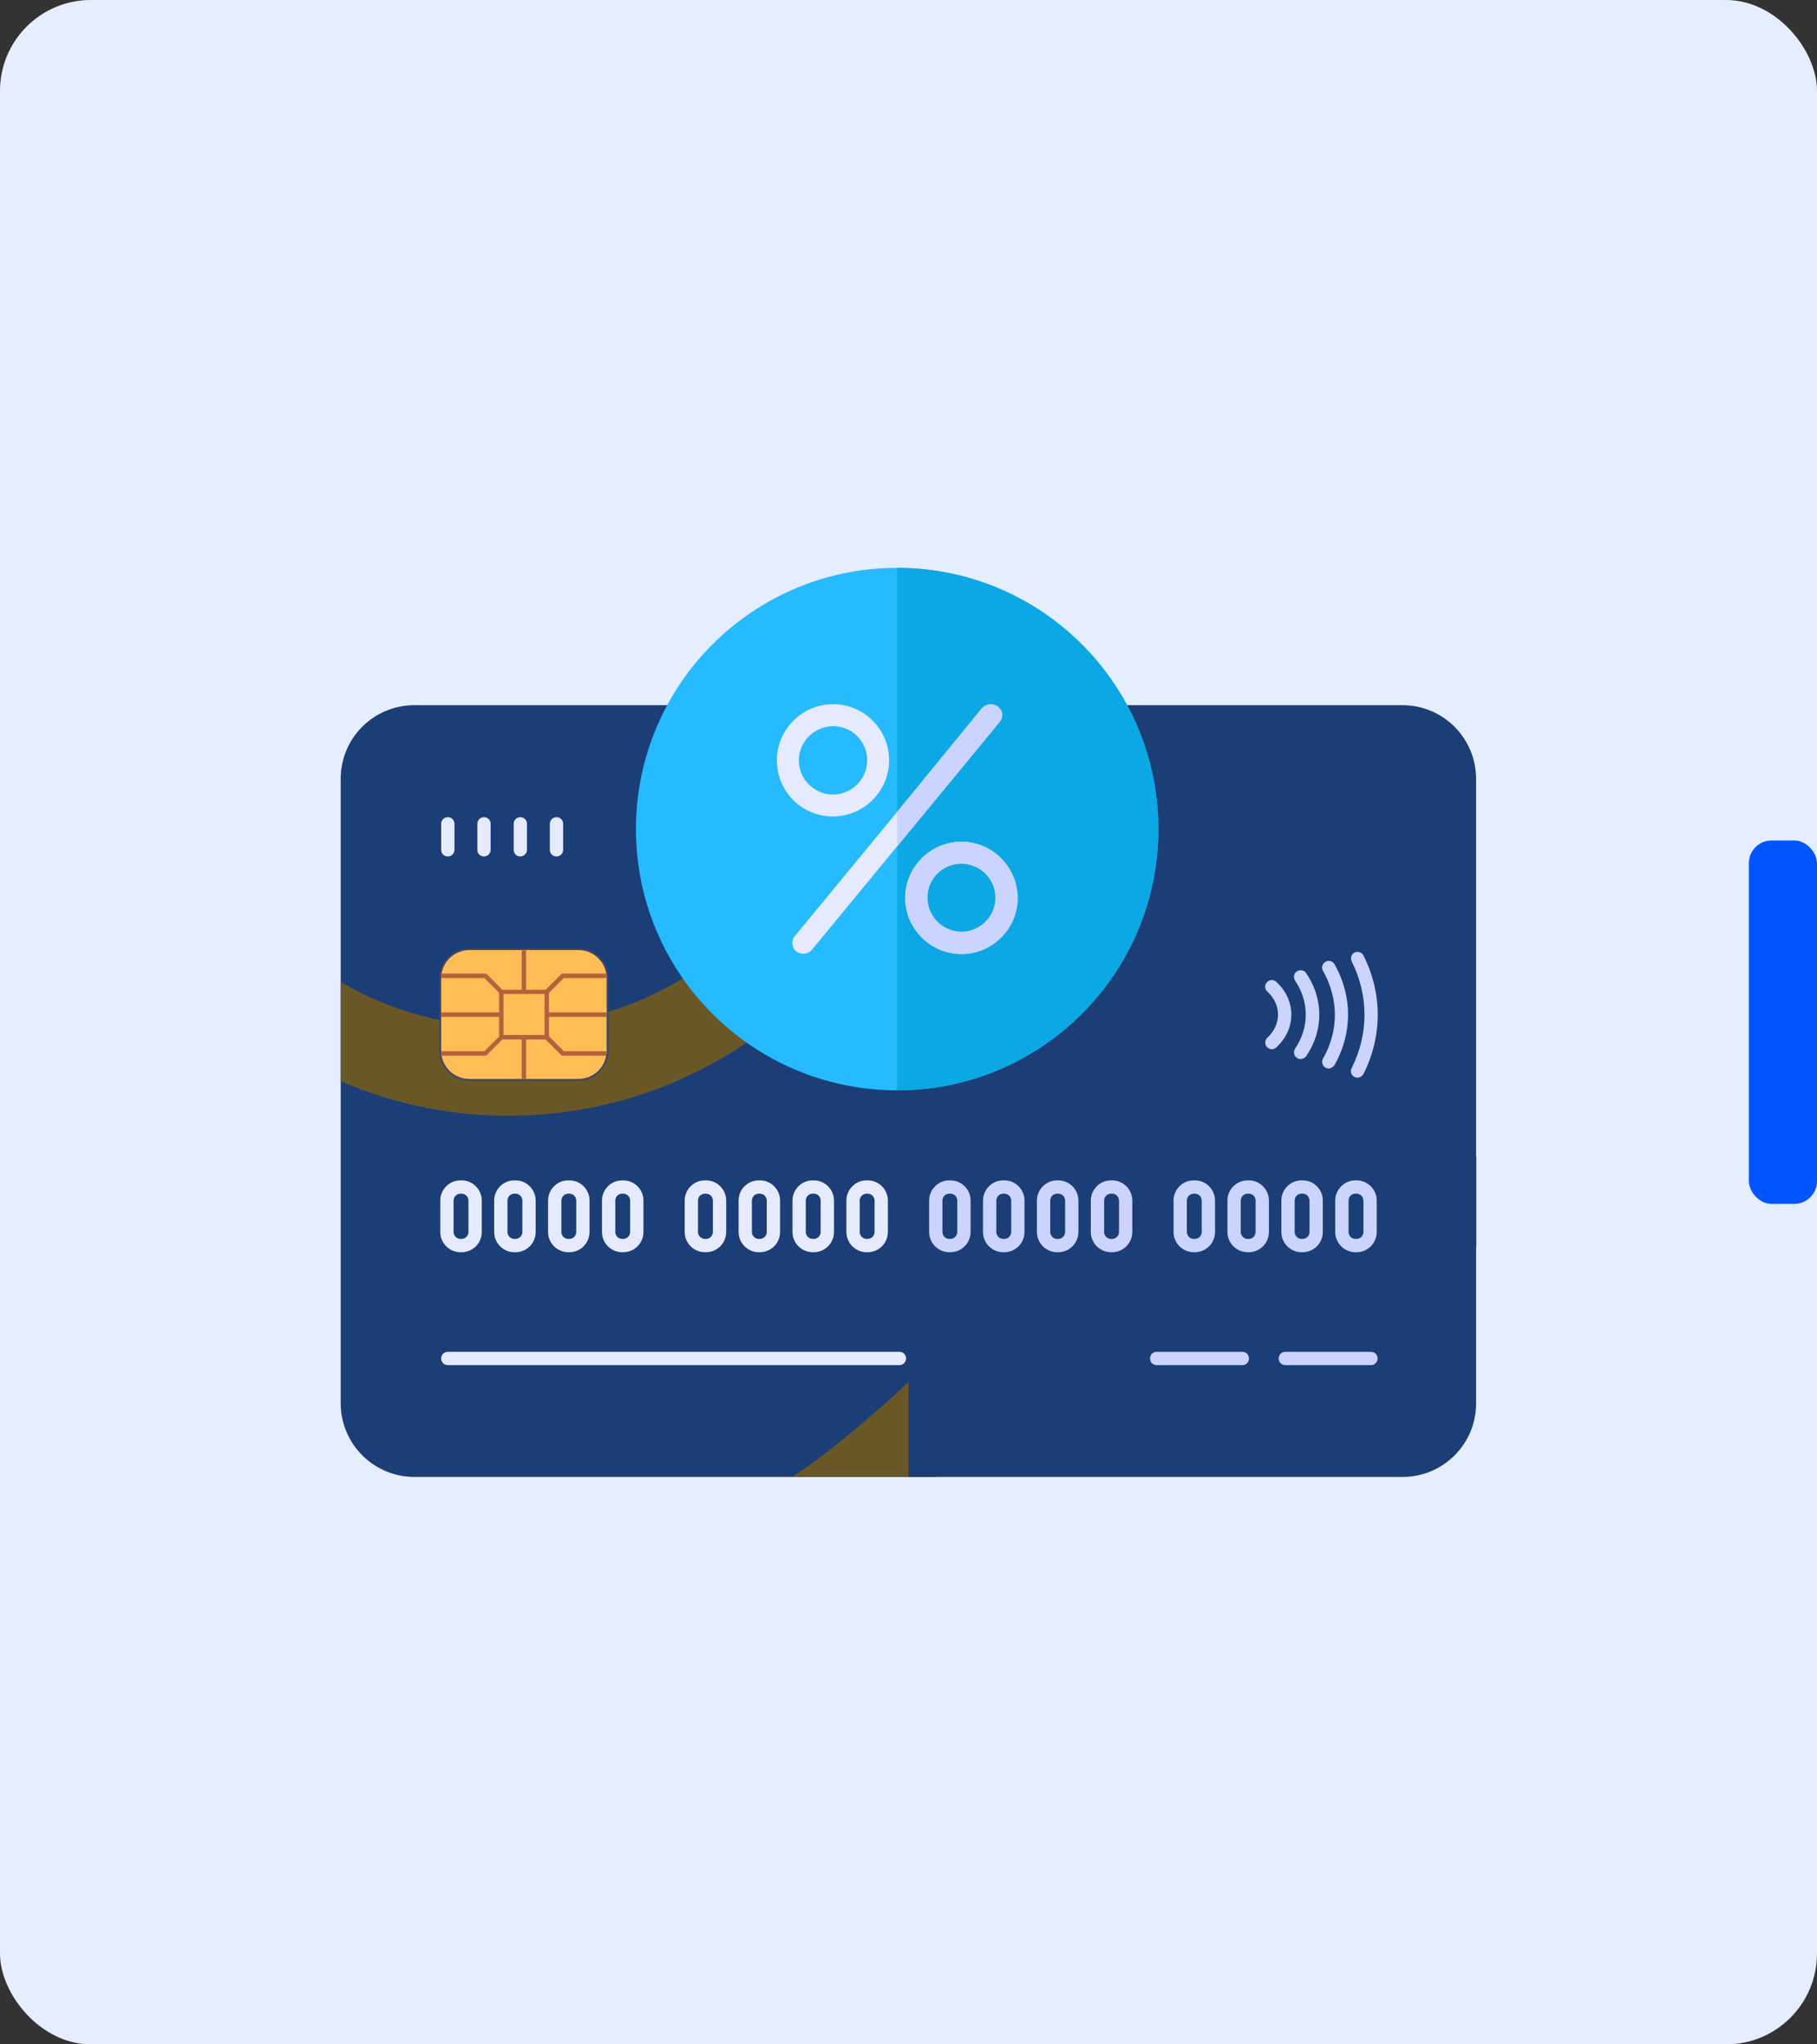 <svg width="80" height="90" viewBox="0 0 80 90" fill="none" xmlns="http://www.w3.org/2000/svg">
<rect x="0" y="0" width="80" height="90" fill="#333333" stroke="none"/>
<rect width="80" height="90" rx="4" fill="#E5EEFF"/>
<g clip-path="url(#clip0_68_1232)">
<path d="M61.758 65.019H18.242C16.455 65.019 15 63.565 15 61.777V34.287C15 32.49 16.455 31.045 18.242 31.045H61.748C63.545 31.045 64.99 32.5 64.99 34.287V61.768C65 63.565 63.545 65.019 61.758 65.019Z" fill="#1B3E77"/>
<path d="M41.084 31.045C40.752 41.074 32.49 49.121 22.383 49.121C19.766 49.121 17.266 48.584 15 47.598V43.232C17.178 44.502 19.697 45.215 22.383 45.215C30.332 45.215 36.836 38.916 37.168 31.045H41.084Z" fill="#695728"/>
<path d="M40 31.045V36.719C40.635 34.932 41.016 33.027 41.084 31.045H40Z" fill="#1B3E77"/>
<path d="M65 50.918V54.883C62.656 54.434 60.371 54.238 58.105 54.463C54.014 54.873 50.215 56.787 46.143 60.488C45.488 61.084 44.824 61.699 44.19 62.295C43.213 63.203 42.236 64.121 41.211 65.019H34.883C37.227 63.457 39.326 61.494 41.523 59.443C42.178 58.838 42.842 58.203 43.516 57.598C48.242 53.311 52.754 51.074 57.715 50.576C60.166 50.322 62.647 50.518 65 50.918Z" fill="#1B3E77"/>
<path d="M34.883 65.019H40V60.85C38.33 62.383 36.68 63.818 34.883 65.019Z" fill="#695728"/>
<path d="M25.469 47.588H20.674C19.941 47.588 19.346 46.992 19.346 46.26V43.076C19.346 42.344 19.941 41.748 20.674 41.748H25.469C26.201 41.748 26.797 42.344 26.797 43.076V46.26C26.787 46.992 26.201 47.588 25.469 47.588Z" fill="#424566"/>
<path d="M25.469 47.5H20.664C19.98 47.5 19.424 46.943 19.424 46.26V43.066C19.424 42.383 19.98 41.826 20.664 41.826H25.469C26.152 41.826 26.709 42.383 26.709 43.066V46.26C26.709 46.943 26.152 47.5 25.469 47.5Z" fill="#FEBD55"/>
<path d="M26.709 44.766V44.57H24.17V43.711L24.824 43.057H26.709C26.709 42.988 26.699 42.92 26.689 42.861H24.775C24.746 42.861 24.727 42.871 24.707 42.891L24.023 43.574H23.164V41.836H22.969V43.574H22.119L21.436 42.891C21.416 42.871 21.387 42.861 21.367 42.861H19.443C19.434 42.92 19.424 42.988 19.424 43.057H21.328L21.973 43.701V44.57H19.424V44.766H21.973V45.635L21.328 46.279H19.424C19.424 46.348 19.434 46.416 19.443 46.475H21.367C21.396 46.475 21.416 46.465 21.436 46.445L22.119 45.762H22.969V47.5H23.164V45.762H24.023L24.707 46.445C24.727 46.465 24.746 46.475 24.775 46.475H26.689C26.699 46.416 26.709 46.348 26.709 46.279H24.824L24.17 45.625V44.766H26.709ZM23.975 45.566H22.168V43.76H23.975V45.566Z" fill="#B5613C"/>
<path d="M59.766 47.441C59.717 47.441 59.678 47.432 59.639 47.412C59.492 47.344 59.434 47.168 59.512 47.021C60.264 45.527 60.264 43.818 59.512 42.324C59.444 42.178 59.502 42.002 59.639 41.934C59.785 41.865 59.961 41.924 60.029 42.06C60.869 43.721 60.869 45.625 60.029 47.285C59.971 47.383 59.873 47.441 59.766 47.441ZM58.76 46.885C59.551 45.478 59.551 43.857 58.76 42.451C58.682 42.314 58.506 42.256 58.359 42.344C58.223 42.422 58.164 42.598 58.252 42.744C58.946 43.975 58.946 45.381 58.252 46.602C58.174 46.738 58.223 46.924 58.359 47.002C58.408 47.031 58.457 47.041 58.506 47.041C58.604 47.031 58.701 46.973 58.76 46.885ZM57.51 46.494C58.281 45.371 58.281 43.975 57.51 42.842C57.422 42.705 57.236 42.676 57.1 42.764C56.963 42.852 56.934 43.037 57.022 43.174C57.647 44.092 57.647 45.244 57.022 46.162C56.934 46.299 56.963 46.475 57.1 46.572C57.149 46.611 57.207 46.621 57.266 46.621C57.363 46.621 57.451 46.572 57.51 46.494ZM56.192 46.113C56.621 45.723 56.856 45.205 56.856 44.668C56.856 44.131 56.621 43.613 56.192 43.223C56.074 43.115 55.889 43.115 55.781 43.242C55.674 43.359 55.674 43.545 55.801 43.652C56.104 43.935 56.27 44.297 56.27 44.668C56.27 45.039 56.104 45.4 55.801 45.684C55.684 45.791 55.674 45.977 55.781 46.094C55.84 46.152 55.918 46.191 55.996 46.191C56.065 46.191 56.133 46.162 56.192 46.113Z" fill="#CAD4FF"/>
<path d="M39.6 60.098H19.717C19.551 60.098 19.424 59.971 19.424 59.805C19.424 59.639 19.551 59.512 19.717 59.512H39.6C39.766 59.512 39.893 59.639 39.893 59.805C39.893 59.971 39.756 60.098 39.6 60.098Z" fill="#E6EAFF"/>
<path d="M60.361 60.098H56.592C56.426 60.098 56.299 59.971 56.299 59.805C56.299 59.639 56.426 59.512 56.592 59.512H60.361C60.527 59.512 60.654 59.639 60.654 59.805C60.654 59.971 60.518 60.098 60.361 60.098ZM54.99 59.805C54.99 59.639 54.863 59.512 54.697 59.512H50.928C50.762 59.512 50.635 59.639 50.635 59.805C50.635 59.971 50.762 60.098 50.928 60.098H54.697C54.863 60.098 54.99 59.961 54.99 59.805Z" fill="#CAD4FF"/>
<path d="M19.717 37.705C19.551 37.705 19.424 37.578 19.424 37.412V36.27C19.424 36.103 19.551 35.977 19.717 35.977C19.883 35.977 20.01 36.103 20.01 36.27V37.412C20.01 37.568 19.883 37.705 19.717 37.705ZM21.602 37.412V36.27C21.602 36.103 21.475 35.977 21.309 35.977C21.143 35.977 21.016 36.103 21.016 36.27V37.412C21.016 37.578 21.143 37.705 21.309 37.705C21.475 37.705 21.602 37.568 21.602 37.412ZM23.203 37.412V36.27C23.203 36.103 23.076 35.977 22.91 35.977C22.744 35.977 22.617 36.103 22.617 36.27V37.412C22.617 37.578 22.744 37.705 22.91 37.705C23.066 37.705 23.203 37.568 23.203 37.412ZM24.795 37.412V36.27C24.795 36.103 24.668 35.977 24.502 35.977C24.336 35.977 24.209 36.103 24.209 36.27V37.412C24.209 37.578 24.336 37.705 24.502 37.705C24.668 37.705 24.795 37.568 24.795 37.412Z" fill="#E6EAFF"/>
<path d="M20.322 55.127H20.273C19.785 55.127 19.385 54.727 19.385 54.238V52.852C19.385 52.363 19.785 51.963 20.273 51.963H20.322C20.811 51.963 21.211 52.363 21.211 52.852V54.238C21.211 54.727 20.82 55.127 20.322 55.127ZM20.273 52.549C20.107 52.549 19.971 52.685 19.971 52.852V54.238C19.971 54.404 20.107 54.541 20.273 54.541H20.322C20.488 54.541 20.625 54.404 20.625 54.238V52.852C20.625 52.685 20.488 52.549 20.322 52.549H20.273Z" fill="#E6EAFF"/>
<path d="M22.695 55.127H22.646C22.158 55.127 21.758 54.727 21.758 54.238V52.852C21.758 52.363 22.158 51.963 22.646 51.963H22.695C23.184 51.963 23.584 52.363 23.584 52.852V54.238C23.584 54.727 23.193 55.127 22.695 55.127ZM22.646 52.549C22.48 52.549 22.344 52.685 22.344 52.852V54.238C22.344 54.404 22.48 54.541 22.646 54.541H22.695C22.861 54.541 22.998 54.404 22.998 54.238V52.852C22.998 52.685 22.861 52.549 22.695 52.549H22.646Z" fill="#E6EAFF"/>
<path d="M25.068 55.127H25.02C24.531 55.127 24.131 54.727 24.131 54.238V52.852C24.131 52.363 24.531 51.963 25.02 51.963H25.068C25.557 51.963 25.957 52.363 25.957 52.852V54.238C25.957 54.727 25.557 55.127 25.068 55.127ZM25.02 52.549C24.854 52.549 24.717 52.685 24.717 52.852V54.238C24.717 54.404 24.854 54.541 25.02 54.541H25.068C25.234 54.541 25.371 54.404 25.371 54.238V52.852C25.371 52.685 25.234 52.549 25.068 52.549H25.02Z" fill="#E6EAFF"/>
<path d="M27.441 55.127H27.393C26.904 55.127 26.504 54.727 26.504 54.238V52.852C26.504 52.363 26.904 51.963 27.393 51.963H27.441C27.93 51.963 28.33 52.363 28.33 52.852V54.238C28.33 54.727 27.93 55.127 27.441 55.127ZM27.393 52.549C27.227 52.549 27.09 52.685 27.09 52.852V54.238C27.09 54.404 27.227 54.541 27.393 54.541H27.441C27.607 54.541 27.744 54.404 27.744 54.238V52.852C27.744 52.685 27.607 52.549 27.441 52.549H27.393Z" fill="#E6EAFF"/>
<path d="M31.084 55.127H31.035C30.547 55.127 30.146 54.727 30.146 54.238V52.852C30.146 52.363 30.547 51.963 31.035 51.963H31.084C31.572 51.963 31.973 52.363 31.973 52.852V54.238C31.973 54.727 31.572 55.127 31.084 55.127ZM31.035 52.549C30.869 52.549 30.732 52.685 30.732 52.852V54.238C30.732 54.404 30.869 54.541 31.035 54.541H31.084C31.25 54.541 31.387 54.404 31.387 54.238V52.852C31.387 52.685 31.25 52.549 31.084 52.549H31.035Z" fill="#E6EAFF"/>
<path d="M33.457 55.127H33.408C32.92 55.127 32.52 54.727 32.52 54.238V52.852C32.52 52.363 32.92 51.963 33.408 51.963H33.457C33.945 51.963 34.346 52.363 34.346 52.852V54.238C34.346 54.727 33.945 55.127 33.457 55.127ZM33.408 52.549C33.242 52.549 33.105 52.685 33.105 52.852V54.238C33.105 54.404 33.242 54.541 33.408 54.541H33.457C33.623 54.541 33.76 54.404 33.76 54.238V52.852C33.76 52.685 33.623 52.549 33.457 52.549H33.408Z" fill="#E6EAFF"/>
<path d="M35.83 55.127H35.781C35.293 55.127 34.893 54.727 34.893 54.238V52.852C34.893 52.363 35.293 51.963 35.781 51.963H35.83C36.318 51.963 36.719 52.363 36.719 52.852V54.238C36.719 54.727 36.318 55.127 35.83 55.127ZM35.781 52.549C35.615 52.549 35.478 52.685 35.478 52.852V54.238C35.478 54.404 35.615 54.541 35.781 54.541H35.83C35.996 54.541 36.133 54.404 36.133 54.238V52.852C36.133 52.685 35.996 52.549 35.83 52.549H35.781Z" fill="#E6EAFF"/>
<path d="M38.203 55.127H38.154C37.666 55.127 37.266 54.727 37.266 54.238V52.852C37.266 52.363 37.666 51.963 38.154 51.963H38.203C38.691 51.963 39.092 52.363 39.092 52.852V54.238C39.092 54.727 38.691 55.127 38.203 55.127ZM38.154 52.549C37.988 52.549 37.852 52.685 37.852 52.852V54.238C37.852 54.404 37.988 54.541 38.154 54.541H38.203C38.369 54.541 38.506 54.404 38.506 54.238V52.852C38.506 52.685 38.369 52.549 38.203 52.549H38.154Z" fill="#E6EAFF"/>
<path d="M41.846 55.127H41.797C41.309 55.127 40.908 54.727 40.908 54.238V52.852C40.908 52.363 41.309 51.963 41.797 51.963H41.846C42.334 51.963 42.734 52.363 42.734 52.852V54.238C42.734 54.727 42.334 55.127 41.846 55.127ZM41.797 52.549C41.631 52.549 41.494 52.685 41.494 52.852V54.238C41.494 54.404 41.631 54.541 41.797 54.541H41.846C42.012 54.541 42.148 54.404 42.148 54.238V52.852C42.148 52.685 42.012 52.549 41.846 52.549H41.797Z" fill="#CAD4FF"/>
<path d="M44.219 55.127H44.17C43.682 55.127 43.281 54.727 43.281 54.238V52.852C43.281 52.363 43.682 51.963 44.17 51.963H44.219C44.707 51.963 45.107 52.363 45.107 52.852V54.238C45.107 54.727 44.707 55.127 44.219 55.127ZM44.17 52.549C44.004 52.549 43.867 52.685 43.867 52.852V54.238C43.867 54.404 44.004 54.541 44.17 54.541H44.219C44.385 54.541 44.522 54.404 44.522 54.238V52.852C44.522 52.685 44.385 52.549 44.219 52.549H44.17Z" fill="#CAD4FF"/>
<path d="M46.592 55.127H46.543C46.055 55.127 45.654 54.727 45.654 54.238V52.852C45.654 52.363 46.055 51.963 46.543 51.963H46.592C47.08 51.963 47.48 52.363 47.48 52.852V54.238C47.48 54.727 47.08 55.127 46.592 55.127ZM46.543 52.549C46.377 52.549 46.24 52.685 46.24 52.852V54.238C46.24 54.404 46.377 54.541 46.543 54.541H46.592C46.758 54.541 46.895 54.404 46.895 54.238V52.852C46.895 52.685 46.758 52.549 46.592 52.549H46.543Z" fill="#CAD4FF"/>
<path d="M48.965 55.127H48.916C48.428 55.127 48.027 54.727 48.027 54.238V52.852C48.027 52.363 48.428 51.963 48.916 51.963H48.965C49.453 51.963 49.853 52.363 49.853 52.852V54.238C49.853 54.727 49.453 55.127 48.965 55.127ZM48.916 52.549C48.75 52.549 48.613 52.685 48.613 52.852V54.238C48.613 54.404 48.75 54.541 48.916 54.541H48.965C49.131 54.541 49.268 54.404 49.268 54.238V52.852C49.268 52.685 49.131 52.549 48.965 52.549H48.916Z" fill="#CAD4FF"/>
<path d="M52.607 55.127H52.559C52.07 55.127 51.67 54.727 51.67 54.238V52.852C51.67 52.363 52.07 51.963 52.559 51.963H52.607C53.096 51.963 53.496 52.363 53.496 52.852V54.238C53.496 54.727 53.096 55.127 52.607 55.127ZM52.559 52.549C52.393 52.549 52.256 52.685 52.256 52.852V54.238C52.256 54.404 52.393 54.541 52.559 54.541H52.607C52.773 54.541 52.91 54.404 52.91 54.238V52.852C52.91 52.685 52.773 52.549 52.607 52.549H52.559Z" fill="#CAD4FF"/>
<path d="M54.98 55.127H54.932C54.443 55.127 54.043 54.727 54.043 54.238V52.852C54.043 52.363 54.443 51.963 54.932 51.963H54.98C55.469 51.963 55.869 52.363 55.869 52.852V54.238C55.869 54.727 55.469 55.127 54.98 55.127ZM54.932 52.549C54.766 52.549 54.629 52.685 54.629 52.852V54.238C54.629 54.404 54.766 54.541 54.932 54.541H54.98C55.147 54.541 55.283 54.404 55.283 54.238V52.852C55.283 52.685 55.147 52.549 54.98 52.549H54.932Z" fill="#CAD4FF"/>
<path d="M57.353 55.127H57.305C56.816 55.127 56.416 54.727 56.416 54.238V52.852C56.416 52.363 56.816 51.963 57.305 51.963H57.353C57.842 51.963 58.242 52.363 58.242 52.852V54.238C58.242 54.727 57.842 55.127 57.353 55.127ZM57.305 52.549C57.139 52.549 57.002 52.685 57.002 52.852V54.238C57.002 54.404 57.139 54.541 57.305 54.541H57.353C57.52 54.541 57.656 54.404 57.656 54.238V52.852C57.656 52.685 57.52 52.549 57.353 52.549H57.305Z" fill="#CAD4FF"/>
<path d="M59.727 55.127H59.678C59.19 55.127 58.789 54.727 58.789 54.238V52.852C58.789 52.363 59.19 51.963 59.678 51.963H59.727C60.215 51.963 60.615 52.363 60.615 52.852V54.238C60.615 54.727 60.215 55.127 59.727 55.127ZM59.678 52.549C59.512 52.549 59.375 52.685 59.375 52.852V54.238C59.375 54.404 59.512 54.541 59.678 54.541H59.727C59.893 54.541 60.029 54.404 60.029 54.238V52.852C60.029 52.685 59.893 52.549 59.727 52.549H59.678Z" fill="#CAD4FF"/>
<path d="M39.5 48C45.851 48 51 42.851 51 36.5C51 30.149 45.851 25 39.5 25C33.149 25 28 30.149 28 36.5C28 42.851 33.149 48 39.5 48Z" fill="#26BAFF"/>
<path d="M39.5 25V48C45.854 48 51 42.854 51 36.5C51 30.146 45.854 25 39.5 25Z" fill="#0CA8E5"/>
<path d="M43.996 31.8L35.747 41.813C35.58 42.018 35.264 42.036 35.06 41.888C34.967 41.813 34.892 41.683 34.892 41.553C34.874 41.423 34.911 41.293 35.004 41.2L43.253 31.186C43.327 31.094 43.457 31.019 43.587 31.019H43.643C43.754 31.019 43.866 31.056 43.959 31.131C44.052 31.205 44.126 31.335 44.126 31.465C44.126 31.577 44.089 31.707 43.996 31.8ZM44.795 39.528C44.795 40.884 43.68 41.999 42.324 41.999C40.968 41.999 39.853 40.884 39.853 39.528C39.853 38.172 40.968 37.057 42.324 37.057C43.699 37.057 44.795 38.172 44.795 39.528ZM43.829 39.528C43.829 38.692 43.16 38.023 42.324 38.023C41.506 38.023 40.819 38.692 40.819 39.528C40.819 40.346 41.488 41.033 42.324 41.033C43.16 41.014 43.829 40.346 43.829 39.528ZM34.205 33.472C34.205 32.115 35.32 31.001 36.676 31.001C38.032 31.001 39.147 32.097 39.147 33.472C39.147 34.828 38.032 35.943 36.676 35.943C35.301 35.943 34.205 34.846 34.205 33.472ZM35.171 33.472C35.171 34.289 35.84 34.977 36.676 34.977C37.493 34.977 38.181 34.308 38.181 33.472C38.181 32.636 37.512 31.967 36.676 31.967C35.84 31.985 35.171 32.654 35.171 33.472Z" fill="#E6EAFF"/>
<path d="M44.107 31.447C44.089 31.317 44.033 31.205 43.94 31.112C43.847 31.038 43.736 31.001 43.624 31.001C43.606 31.001 43.587 31.001 43.569 31.001C43.439 31.02 43.327 31.075 43.234 31.168L39.5 35.739V37.262L43.996 31.8C44.089 31.707 44.126 31.577 44.107 31.447Z" fill="#CAD4FF"/>
<path d="M42.343 37.058C40.987 37.058 39.872 38.172 39.872 39.529C39.872 40.885 40.987 41.999 42.343 41.999C43.699 41.999 44.814 40.885 44.814 39.529C44.795 38.172 43.699 37.058 42.343 37.058ZM42.343 41.015C41.507 41.015 40.838 40.346 40.838 39.51C40.838 38.674 41.507 38.005 42.343 38.005C43.16 38.005 43.848 38.674 43.848 39.51C43.829 40.346 43.16 41.015 42.343 41.015Z" fill="#CAD4FF"/>
</g>
<rect x="77" y="37" width="3" height="16" rx="1" fill="#0055FF"/>
<defs>
<clipPath id="clip0_68_1232">
<rect width="50" height="40.02" fill="white" transform="translate(15 25)"/>
</clipPath>
</defs>
</svg>
